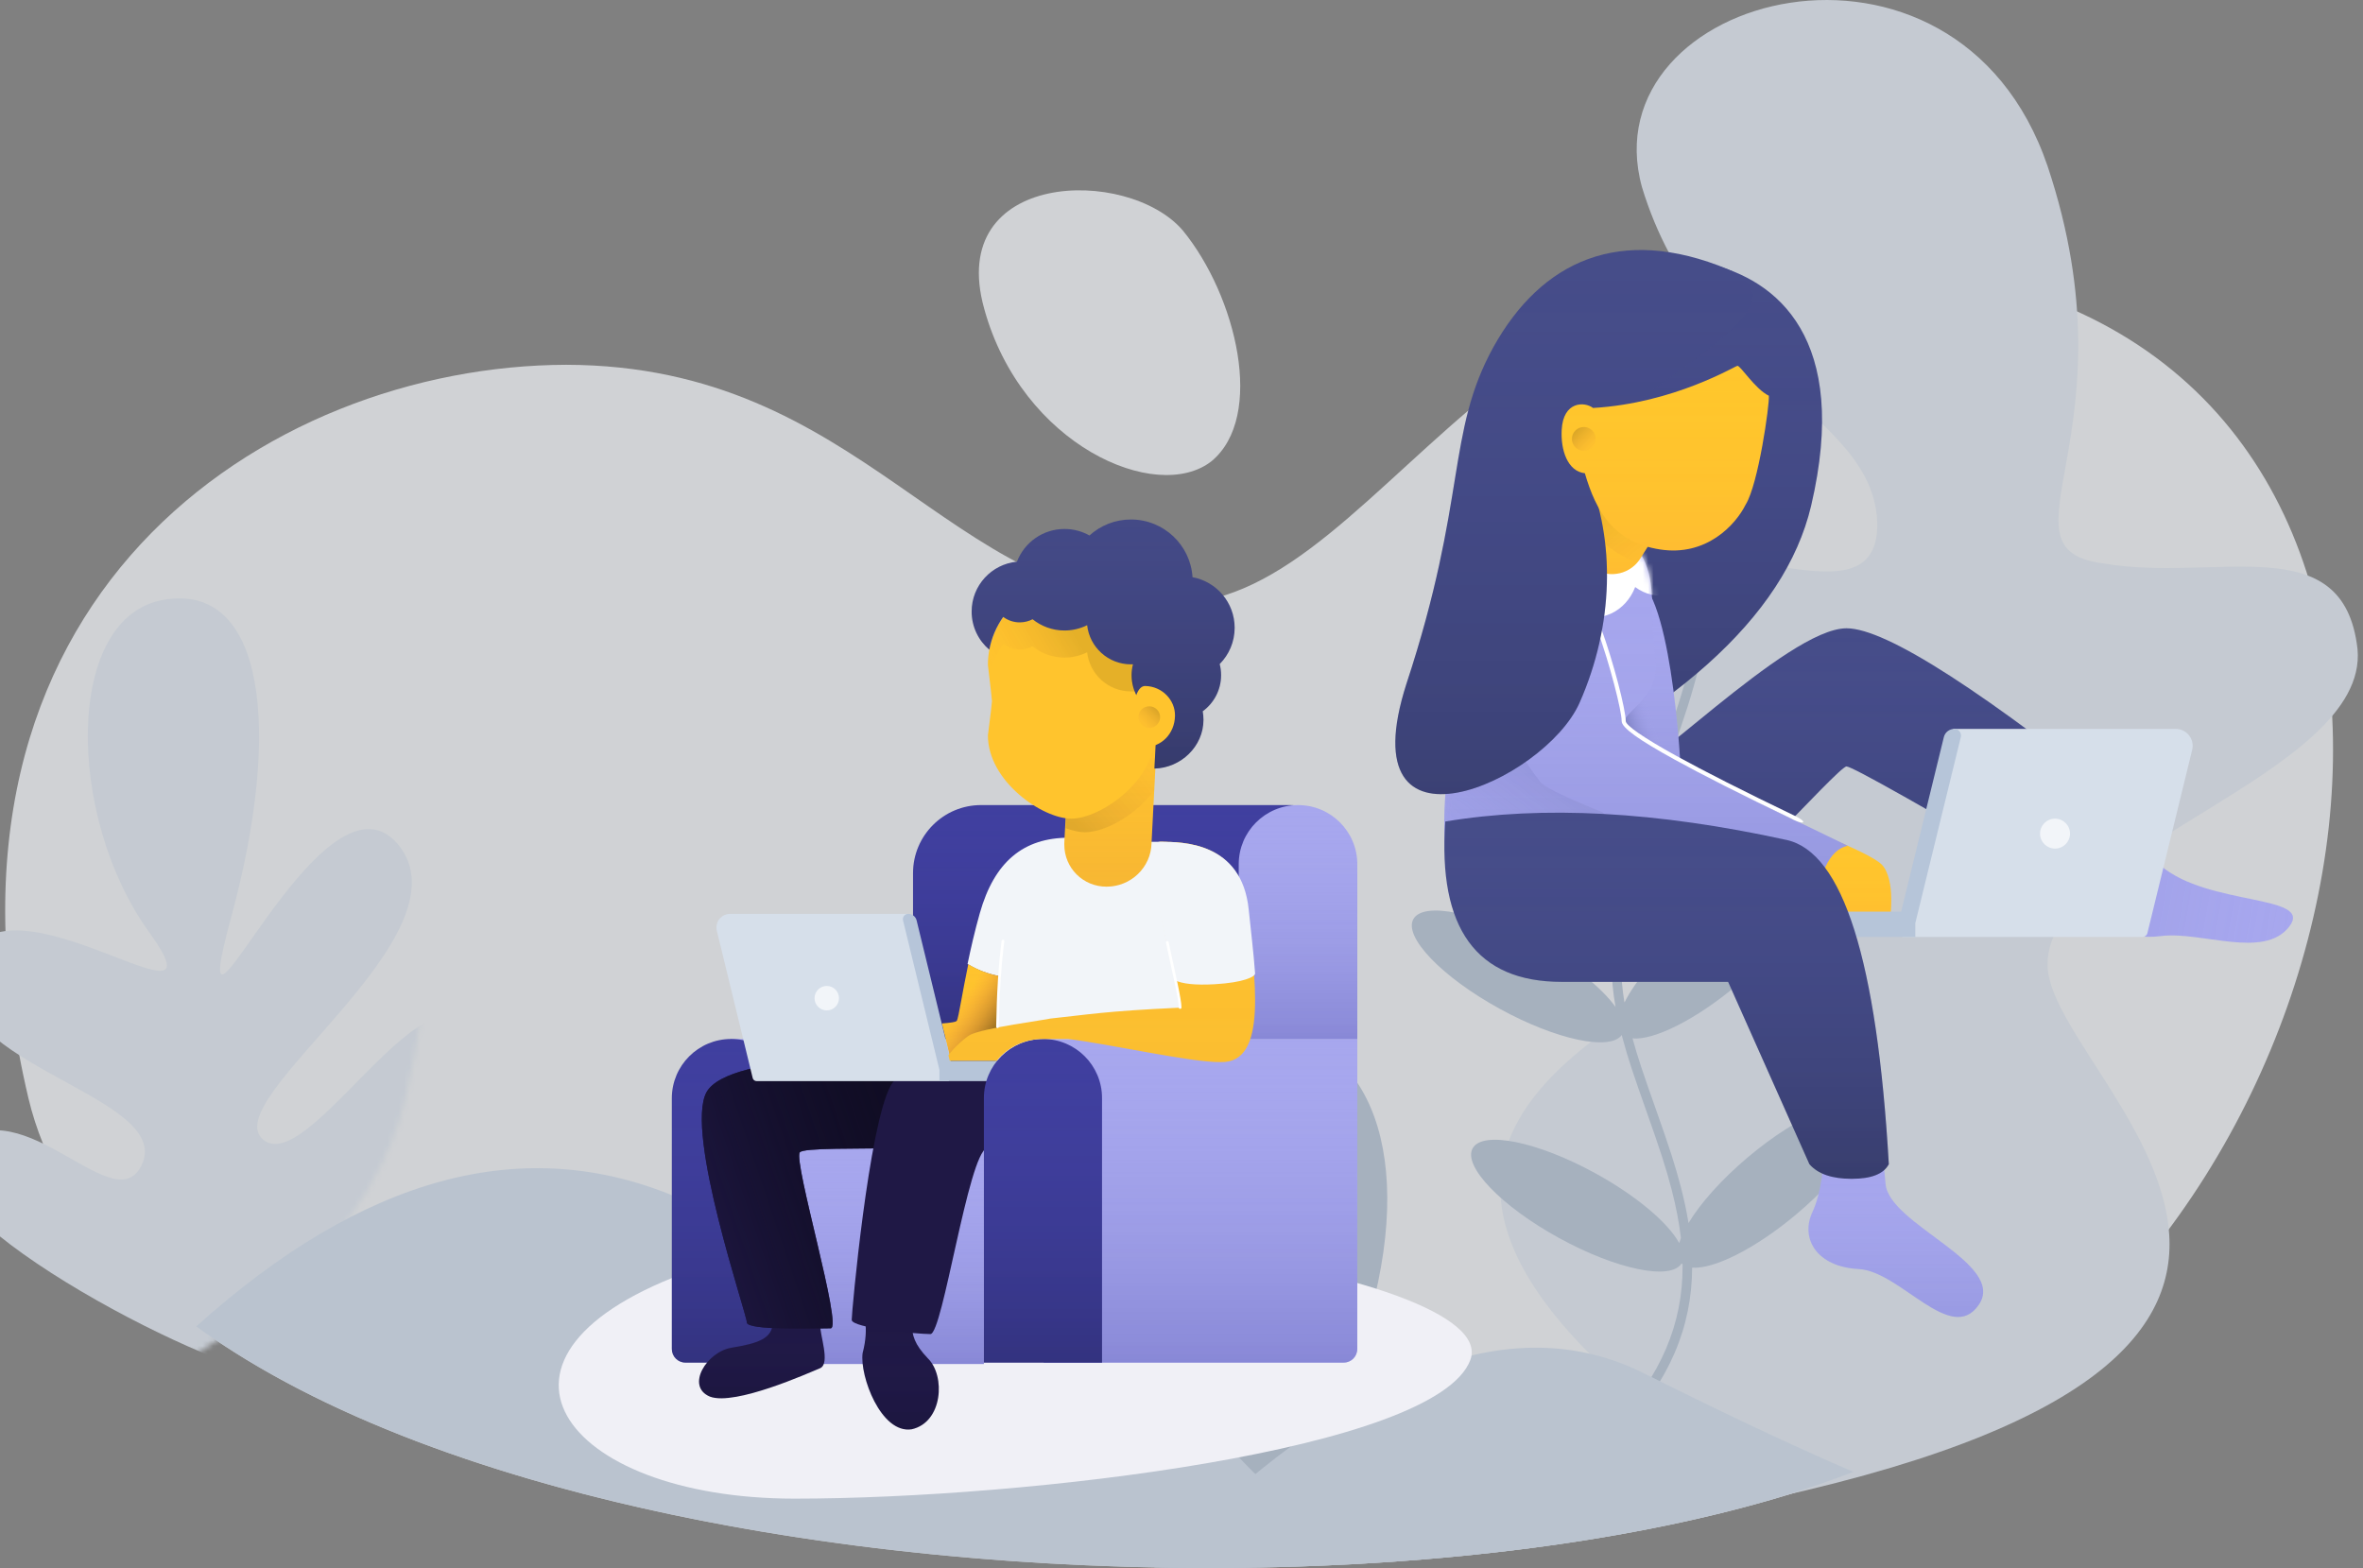 <?xml version="1.0" encoding="UTF-8"?>
<svg width="434px" height="288px" viewBox="0 0 434 288" version="1.1" xmlns="http://www.w3.org/2000/svg" xmlns:xlink="http://www.w3.org/1999/xlink">
    <rect x="0" y="0" width="434" height="288" fill="#808080" stroke="none"/>
    <!-- Generator: Sketch 53.2 (72643) - https://sketchapp.com -->
    <title>Group 2</title>
    <desc>Created with Sketch.</desc>
    <defs>
        <path d="M354.019,216.087 C436.568,171.898 460.24,32.539 369.136,5.262 C278.03,-21.814 255.607,63.157 214.451,63.142 C172.996,63.157 157.724,19.431 103.007,19.293 C48.133,19.431 -17.52,61.98 4.219,153.997 C26.109,245.917 271.331,260.575 354.019,216.087 Z" id="path-1"></path>
        <linearGradient x1="50%" y1="0%" x2="50%" y2="100%" id="linearGradient-3">
            <stop stop-color="#A7A7EE" stop-opacity="0" offset="0%"></stop>
            <stop stop-color="#403F9F" stop-opacity="0.3" offset="100%"></stop>
        </linearGradient>
        <polygon id="path-4" points="31.537 95.417 65.075 95.417 65.075 154.866 31.537 154.866"></polygon>
        <linearGradient x1="50%" y1="0%" x2="50%" y2="100%" id="linearGradient-5">
            <stop stop-color="#403F9F" stop-opacity="0" offset="0%"></stop>
            <stop stop-color="#000000" stop-opacity="0.2" offset="100%"></stop>
        </linearGradient>
        <path d="M77.575,52.454 L134.17,52.454 C141.073,52.454 146.67,58.051 146.67,64.954 L146.67,95.417 L65.075,95.417 L65.075,64.954 C65.075,58.051 70.672,52.454 77.575,52.454 Z" id="path-6"></path>
        <linearGradient x1="50%" y1="0%" x2="50%" y2="100%" id="linearGradient-7">
            <stop stop-color="#A7A7EE" stop-opacity="0" offset="0%"></stop>
            <stop stop-color="#403F9F" stop-opacity="0.3" offset="100%"></stop>
        </linearGradient>
        <rect id="path-8" x="42.299" y="113.901" width="35.791" height="41.214"></rect>
        <linearGradient x1="50%" y1="0%" x2="50%" y2="100%" id="linearGradient-9">
            <stop stop-color="#403F9F" stop-opacity="0" offset="0%"></stop>
            <stop stop-color="#000000" stop-opacity="0.2" offset="100%"></stop>
        </linearGradient>
        <path d="M31.662,95.417 L31.662,95.417 C37.675,95.417 42.549,100.292 42.549,106.305 L42.549,154.866 L23.274,154.866 C21.893,154.866 20.774,153.746 20.774,152.366 L20.774,106.305 C20.774,100.292 25.649,95.417 31.662,95.417 Z" id="path-10"></path>
        <linearGradient x1="50%" y1="0%" x2="50%" y2="100%" id="linearGradient-11">
            <stop stop-color="#403F9F" stop-opacity="0" offset="0%"></stop>
            <stop stop-color="#000000" stop-opacity="0.1" offset="100%"></stop>
        </linearGradient>
        <path d="M27.782,161.11 C23.225,159.221 27.219,152.818 31.787,152.118 C36.387,151.35 39.375,150.521 39.295,147.372 C39.375,144.268 47.931,146.693 48.056,148.121 C47.931,149.672 49.901,154.952 48.056,155.865 C45.961,156.731 32.386,162.834 27.782,161.11 Z" id="path-12"></path>
        <linearGradient x1="50%" y1="0%" x2="50%" y2="100%" id="linearGradient-13">
            <stop stop-color="#403F9F" stop-opacity="0" offset="0%"></stop>
            <stop stop-color="#000000" stop-opacity="0.1" offset="100%"></stop>
        </linearGradient>
        <path d="M56.315,147.372 C57.494,147.879 59.041,148.134 61.071,148.121 C62.556,148.134 63.828,147.978 64.825,147.622 C64.906,149.844 65.281,151.449 67.829,154.116 C71.047,157.284 70.559,165.824 64.825,167.105 C59.186,167.985 55.243,157.284 55.815,153.117 C56.467,150.651 56.474,148.781 56.315,147.372 Z" id="path-14"></path>
        <linearGradient x1="77.331%" y1="23.235%" x2="-8.654%" y2="45.933%" id="linearGradient-15">
            <stop stop-color="#000000" stop-opacity="0.5" offset="0%"></stop>
            <stop stop-color="#1F1845" offset="100%"></stop>
        </linearGradient>
        <path d="M74.234,98.427 C63.2,98.427 31.16,97.821 27.138,105.207 C23.115,112.594 34.555,145.968 34.555,147.488 C34.555,149.009 47.696,148.559 49.95,148.559 C52.205,148.559 43.073,117.986 44.274,116.249 C45.474,114.513 83.09,117.26 85.914,111.973 C88.738,106.687 85.269,98.427 74.234,98.427 Z" id="path-16"></path>
        <linearGradient x1="50%" y1="0%" x2="50%" y2="100%" id="linearGradient-17">
            <stop stop-color="#C74D75" stop-opacity="0" offset="0%"></stop>
            <stop stop-color="#AF3B6E" stop-opacity="0.05" offset="100%"></stop>
        </linearGradient>
        <linearGradient x1="100%" y1="74.959%" x2="50%" y2="25.041%" id="linearGradient-18">
            <stop stop-color="#000000" stop-opacity="0.5" offset="0%"></stop>
            <stop stop-color="#FF6663" stop-opacity="0" offset="100%"></stop>
        </linearGradient>
        <path d="M73.143,92.04 C73.486,91.245 74.091,87.095 75.218,81.679 C76.936,82.732 78.858,83.463 80.985,83.873 C81.022,83.88 81.058,83.887 81.094,83.894 C80.896,86.777 80.771,89.933 80.717,93.362 C78.526,93.793 76.598,94.26 75.754,94.703 C75.087,95.052 72.725,97.026 71.809,98.455 L70.375,92.569 C71.962,92.45 73.027,92.309 73.143,92.04 Z" id="path-19"></path>
        <linearGradient x1="50%" y1="0%" x2="50%" y2="100%" id="linearGradient-20">
            <stop stop-color="#A7A7EE" stop-opacity="0" offset="0%"></stop>
            <stop stop-color="#403F9F" stop-opacity="0.3" offset="100%"></stop>
        </linearGradient>
        <path d="M124.895,95.417 L124.895,63.32 C124.895,57.319 129.769,52.454 135.782,52.454 C141.795,52.454 146.67,57.319 146.67,63.32 L146.67,95.417 L124.895,95.417 Z" id="path-21"></path>
        <linearGradient x1="50%" y1="0%" x2="50%" y2="100%" id="linearGradient-22">
            <stop stop-color="#A7A7EE" stop-opacity="0" offset="0%"></stop>
            <stop stop-color="#403F9F" stop-opacity="0.3" offset="100%"></stop>
        </linearGradient>
        <path d="M68.579,0 L68.579,56.948 C68.579,58.329 67.46,59.448 66.079,59.448 L10.973,59.448 L10.973,0 L68.579,0 Z" id="path-23"></path>
        <linearGradient x1="50%" y1="0%" x2="50%" y2="100%" id="linearGradient-24">
            <stop stop-color="#403F9F" stop-opacity="0" offset="0%"></stop>
            <stop stop-color="#000000" stop-opacity="0.2" offset="100%"></stop>
        </linearGradient>
        <path d="M10.848,0 L10.848,0 C16.839,-1.10056385e-15 21.696,4.857 21.696,10.848 L21.696,59.448 L0,59.448 L0,10.848 C-7.33709233e-16,4.857 4.857,1.10056385e-15 10.848,0 Z" id="path-25"></path>
        <linearGradient x1="50%" y1="0%" x2="50%" y2="100%" id="linearGradient-26">
            <stop stop-color="#C74D75" stop-opacity="0" offset="0%"></stop>
            <stop stop-color="#AF3B6E" stop-opacity="0.05" offset="100%"></stop>
        </linearGradient>
        <path d="M80.437,99.408 L71.822,99.408 L71.583,98.429 C72.504,96.995 74.879,95.015 75.55,94.664 C78.01,93.378 89.628,91.882 90.303,91.667 C97.096,90.957 100.216,90.309 114.059,89.669 C114.06,86.015 106.331,59.208 110.558,59.199 C114.663,59.208 125.325,59.237 126.562,71.687 C127.798,84.137 130.405,99.947 121.561,99.66 C116.174,99.749 101.353,96.366 93.52,95.412 L88.991,95.412 C85.475,95.412 82.432,96.969 80.437,99.408 L80.437,99.408 Z" id="path-27"></path>
        <linearGradient x1="50%" y1="0%" x2="50%" y2="100%" id="linearGradient-28">
            <stop stop-color="#C74D75" stop-opacity="0" offset="0%"></stop>
            <stop stop-color="#AF3B6E" stop-opacity="0.1" offset="100%"></stop>
        </linearGradient>
        <path d="M1.001,0 L17.02,0 L16.019,19.483 C15.922,23.959 12.21,27.476 7.759,27.476 C3.448,27.476 5.17279549e-16,24.057 0,19.733 C-1.39805283e-17,19.723 0.003,19.607 0,19.483 L1.001,0 Z" id="path-29"></path>
        <linearGradient x1="4.008%" y1="84.06%" x2="95.992%" y2="0%" id="linearGradient-30">
            <stop stop-color="#000000" stop-opacity="0.1" offset="0%"></stop>
            <stop stop-color="#FF6663" stop-opacity="0" offset="100%"></stop>
        </linearGradient>
        <linearGradient x1="50%" y1="0%" x2="50%" y2="100%" id="linearGradient-31">
            <stop stop-color="#1F1845" stop-opacity="0" offset="0%"></stop>
            <stop stop-color="#000000" stop-opacity="0.2" offset="100%"></stop>
        </linearGradient>
        <path d="M33.57,45.75 L33.864,40.033 L33.615,35.773 C31.09,34.373 29.382,31.683 29.382,28.595 C29.382,27.906 29.467,27.237 29.627,26.598 C29.505,26.603 29.381,26.606 29.257,26.606 C25.09,26.606 21.658,23.46 21.214,19.417 C19.962,20.039 18.55,20.39 17.056,20.39 C14.836,20.39 12.797,19.616 11.195,18.324 C10.49,18.69 9.689,18.898 8.839,18.898 C7.701,18.898 6.649,18.525 5.8,17.896 C4.546,19.663 3.658,21.707 3.246,23.919 C1.26,22.231 0,19.717 0,16.908 C0,12.126 3.654,8.196 8.326,7.75 C9.665,4.237 13.069,1.741 17.056,1.741 C18.722,1.741 20.286,2.176 21.64,2.939 C23.652,1.113 26.324,0 29.257,0 C35.274,0 40.196,4.684 40.565,10.599 C44.969,11.407 48.306,15.261 48.306,19.892 C48.306,22.489 47.257,24.842 45.559,26.55 C45.727,27.203 45.816,27.889 45.816,28.595 C45.816,31.319 44.487,33.733 42.441,35.226 C42.532,35.737 42.579,36.263 42.579,36.801 C42.579,41.676 38.433,45.641 33.57,45.75 L33.57,45.75 Z" id="path-32"></path>
        <linearGradient x1="100%" y1="0.139%" x2="0%" y2="99.861%" id="linearGradient-33">
            <stop stop-color="#000000" stop-opacity="0.2" offset="0%"></stop>
            <stop stop-color="#FF6663" stop-opacity="0" offset="100%"></stop>
        </linearGradient>
        <linearGradient x1="64.016%" y1="43.056%" x2="0%" y2="62.844%" id="linearGradient-34">
            <stop stop-color="#000000" stop-opacity="0.1" offset="0%"></stop>
            <stop stop-color="#FF6663" stop-opacity="0" offset="100%"></stop>
        </linearGradient>
        <linearGradient x1="50%" y1="0%" x2="50%" y2="100%" id="linearGradient-35">
            <stop stop-color="#403F9F" stop-opacity="0" offset="0%"></stop>
            <stop stop-color="#000000" stop-opacity="0.2" offset="100%"></stop>
        </linearGradient>
        <path d="M109.877,2.748 C97.467,5.619 83.878,16.374 91.105,47.209 C95.957,67.658 116.564,86.059 152.927,102.411 L136.658,16.486 C127.242,5.333 118.315,0.753 109.877,2.748 Z" id="path-36"></path>
        <linearGradient x1="50%" y1="0%" x2="50%" y2="100%" id="linearGradient-37">
            <stop stop-color="#A7A7EE" stop-opacity="0" offset="0%"></stop>
            <stop stop-color="#4C55A0" stop-opacity="0.2" offset="100%"></stop>
        </linearGradient>
        <path d="M24.542,87.7 C31.272,84.121 25.603,103.05 31.545,112.953 C35.507,119.555 38.553,125.083 40.685,129.538 L33.041,142.778 C30.963,130.214 28.209,123.611 24.777,122.968 C19.629,122.003 16.583,117.645 18.782,110.561 C20.982,103.478 17.812,91.28 24.542,87.7 Z" id="path-38"></path>
        <linearGradient x1="50%" y1="0%" x2="50%" y2="100%" id="linearGradient-39">
            <stop stop-color="#403F9F" stop-opacity="0" offset="0%"></stop>
            <stop stop-color="#000000" stop-opacity="0.2" offset="100%"></stop>
        </linearGradient>
        <path d="M153.805,113.965 C149.593,126.992 128.973,123.588 115.441,123.588 C111.242,123.588 86.171,95.063 84.599,95.063 C83.55,95.063 69.692,102.886 43.023,118.531 C38.853,118.605 35.457,117.083 32.834,113.965 C30.211,110.847 29.353,107.759 30.26,104.703 C59.209,81.361 77.321,69.69 84.599,69.69 C95.514,69.69 123.227,98.548 128.506,98.548 C142.479,98.548 158.017,100.938 153.805,113.965 Z" id="path-40"></path>
        <linearGradient x1="50%" y1="0%" x2="50%" y2="100%" id="linearGradient-41">
            <stop stop-color="#A7A7EE" stop-opacity="0" offset="0%"></stop>
            <stop stop-color="#4C55A0" stop-opacity="0.2" offset="100%"></stop>
        </linearGradient>
        <linearGradient x1="54.174%" y1="63.582%" x2="31.995%" y2="50%" id="linearGradient-42">
            <stop stop-color="#464D89" stop-opacity="0.6" offset="0%"></stop>
            <stop stop-color="#A7A7EE" stop-opacity="0" offset="100%"></stop>
        </linearGradient>
        <path d="M124.073,60.46 C116.975,60.46 115.044,94.101 115.044,96.455 C115.044,98.808 124.37,101.07 125.476,99.89 C126.582,98.71 135.252,83.098 136.088,76.219 C136.923,69.339 131.172,60.46 124.073,60.46 Z" id="path-43"></path>
        <linearGradient x1="50%" y1="0%" x2="50%" y2="100%" id="linearGradient-44">
            <stop stop-color="#FFC62C" stop-opacity="0" offset="0%"></stop>
            <stop stop-color="#FF6663" stop-opacity="0.1" offset="100%"></stop>
        </linearGradient>
        <path d="M88.283,107.999 C83.65,109.845 79.342,111.868 78.116,113.104 C76.889,114.341 76.386,116.987 76.386,119.36 C76.386,121.733 76.258,126.051 80.924,125.116 C85.591,124.181 93.196,115.681 93.196,113.104 C93.196,110.528 92.917,106.152 88.283,107.999 Z" id="path-45"></path>
        <linearGradient x1="50%" y1="0%" x2="50%" y2="100%" id="linearGradient-46">
            <stop stop-color="#A7A7EE" stop-opacity="0" offset="0%"></stop>
            <stop stop-color="#4C55A0" stop-opacity="0.2" offset="100%"></stop>
        </linearGradient>
        <path d="M0.81,12.772 C0.81,-14.033 36.909,3.563 38.919,50.706 C40.815,98.026 -8.188,63.668 5.631,54.952 C12.855,50.335 9.81,37.794 4.421,32.575 C-2.198,26.166 0.81,25.03 0.81,12.772 Z" id="path-47"></path>
        <linearGradient x1="21.11%" y1="0%" x2="78.89%" y2="100%" id="linearGradient-49">
            <stop stop-color="#464D89" stop-opacity="0.3" offset="0%"></stop>
            <stop stop-color="#A7A7EE" stop-opacity="0" offset="100%"></stop>
        </linearGradient>
        <linearGradient x1="50%" y1="0%" x2="50%" y2="100%" id="linearGradient-50">
            <stop stop-color="#FFC62C" stop-opacity="0" offset="0%"></stop>
            <stop stop-color="#FF6663" stop-opacity="0.1" offset="100%"></stop>
        </linearGradient>
        <path d="M0.217,8.86 L13.77,0.047 L18.431,7.995 C20.872,12.157 20.331,17.418 17.094,20.999 C14.823,23.511 10.941,23.711 8.423,21.444 C8.004,21.067 7.639,20.634 7.338,20.157 L0.217,8.86 Z" id="path-51"></path>
        <linearGradient x1="61.615%" y1="22.966%" x2="8.564%" y2="100%" id="linearGradient-53">
            <stop stop-color="#000000" stop-opacity="0.1" offset="0%"></stop>
            <stop stop-color="#FF6663" stop-opacity="0" offset="100%"></stop>
        </linearGradient>
        <path d="M19.205,9.596 C17.334,14.857 13.16,19.029 7.893,20.904 C7.689,20.67 7.504,20.42 7.338,20.157 L0.217,8.86 L13.77,0.047 L18.431,7.995 C18.735,8.514 18.993,9.049 19.205,9.596 L19.205,9.596 Z" id="path-54"></path>
        <linearGradient x1="50%" y1="0%" x2="50%" y2="100%" id="linearGradient-56">
            <stop stop-color="#A7A7EE" stop-opacity="0" offset="0%"></stop>
            <stop stop-color="#4C55A0" stop-opacity="0.2" offset="100%"></stop>
        </linearGradient>
        <path d="M140.85,54.929 C132.614,54.929 125.522,84.031 125.522,86.991 C125.522,88.964 111.812,96.511 84.392,109.63 C86.067,109.993 87.419,111.268 88.449,113.455 C89.48,115.642 90.664,116.837 92,117.04 C122.854,106.422 139.137,100.035 140.85,97.881 C143.42,94.65 150.722,84.293 150.991,71.54 C151.259,58.787 149.087,54.929 140.85,54.929 Z" id="path-57"></path>
        <linearGradient x1="50%" y1="0%" x2="50%" y2="100%" id="linearGradient-58">
            <stop stop-color="#403F9F" stop-opacity="0" offset="0%"></stop>
            <stop stop-color="#000000" stop-opacity="0.2" offset="100%"></stop>
        </linearGradient>
        <path d="M132.153,41.464 C127.116,53.465 127.246,68.968 133.655,83.428 C140.147,97.925 176.322,113.938 165.441,79.931 C154.189,45.796 158.18,33.88 149.423,17.984 C140.647,2.277 126.285,-4.512 106.373,3.747 C86.84,12.063 136.91,29.477 132.153,41.464 Z" id="path-59"></path>
        <linearGradient x1="50%" y1="0%" x2="50%" y2="100%" id="linearGradient-60">
            <stop stop-color="#FFC62C" stop-opacity="0" offset="0%"></stop>
            <stop stop-color="#FF6663" stop-opacity="0.1" offset="100%"></stop>
        </linearGradient>
        <path d="M104.621,21.481 C105.039,21.481 116.209,28.35 131.152,29.225 C132.741,28.004 136.63,28.004 136.908,33.221 C137.119,36.924 135.85,40.854 132.654,41.214 C130.623,48.177 127.406,53.857 118.888,55.202 C110.37,56.547 104.981,50.717 103.119,46.959 C100.795,43.255 98.708,28.506 98.864,26.977 C101.365,25.767 104.048,21.481 104.621,21.481 Z" id="path-61"></path>
        <linearGradient x1="100%" y1="0.202%" x2="0%" y2="99.798%" id="linearGradient-62">
            <stop stop-color="#000000" stop-opacity="0.2" offset="0%"></stop>
            <stop stop-color="#FF6663" stop-opacity="0" offset="100%"></stop>
        </linearGradient>
        <linearGradient x1="50%" y1="0%" x2="50%" y2="100%" id="linearGradient-63">
            <stop stop-color="#A7A7EE" stop-opacity="0" offset="0%"></stop>
            <stop stop-color="#4C55A0" stop-opacity="0.2" offset="100%"></stop>
        </linearGradient>
        <path d="M60.28,193.91 C55.18,186.337 76.817,179.199 77.43,171.738 C77.839,166.763 78.413,163.935 79.154,163.253 L88.598,162.128 C88.616,168.793 89.372,173.729 90.866,176.937 C93.107,181.75 90.091,186.98 82.386,187.378 C74.682,187.776 65.379,201.483 60.28,193.91 Z" id="path-64"></path>
        <linearGradient x1="50%" y1="0%" x2="50%" y2="100%" id="linearGradient-65">
            <stop stop-color="#403F9F" stop-opacity="0" offset="0%"></stop>
            <stop stop-color="#000000" stop-opacity="0.2" offset="100%"></stop>
        </linearGradient>
        <path d="M136.913,134.633 C128.889,134.633 111.438,134.633 106.343,134.633 C106.343,134.633 101.367,145.794 91.416,168.116 C89.858,169.91 87.271,170.807 83.653,170.807 C80.036,170.807 77.761,169.91 76.829,168.116 C78.994,130.69 85.252,110.842 95.603,108.571 C119.503,103.327 140.4,102.198 158.292,105.182 C159.678,124.816 152.552,134.633 136.913,134.633 Z" id="path-66"></path>
    </defs>
    <g id="Page-1" stroke="none" stroke-width="1" fill="none" fill-rule="evenodd">
        <g id="Home" transform="translate(-180, -1196)">
            <g id="Body" transform="translate(181, 721)">
                <g id="Group-2" transform="translate(0, 475)">
                    <g>
                        <g id="Aquarium" opacity="0.696">
                            <g id="Bg" transform="translate(0, 47.709)">
                                <mask id="mask-2" fill="white">
                                    <use xlink:href="#path-1"></use>
                                </mask>
                                <use fill="#F2F5F9" xlink:href="#path-1"></use>
                                <path d="M29.179,204.511 C19.086,204.511 -13.693,171.78 -10.547,150.489 C-5.715,116.421 20.779,168.926 30.234,161.714 C39.576,154.539 -8.339,124.075 5.625,107.342 C19.728,90.702 45.807,155.879 36.21,120.672 C26.763,85.894 30.21,59.36 48.515,62.441 C66.919,65.435 66.595,102.315 51.327,123.478 C36.157,144.453 78.025,110.628 84.726,128.74 C91.9,147.256 48.084,152.949 52.382,165.573 C56.964,177.912 74.317,151.454 86.835,162.767 C99.451,173.899 39.334,204.511 29.179,204.511 Z" id="Flowers" fill="#E2EAF5" mask="url(#mask-2)" transform="translate(38.847, 133.3) scale(-1, 1) translate(-38.847, -133.3) "></path>
                            </g>
                            <path d="M35.041,243.629 C65.847,215.93 95.288,208.029 123.364,219.925 C183.552,245.537 221.883,289.541 304.452,249.048 C338.664,232.17 368.582,225.774 394.206,229.861 C383.177,243.642 369.659,255.419 354.031,263.785 C286.089,300.343 108.433,296.973 35.041,243.629 L35.041,243.629 Z" id="Detail" fill="#D3E0F1"></path>
                            <path d="M229.509,249.677 C229.202,223.963 234.525,187.17 242.548,192.937 C256.603,202.783 259.064,230.324 240.787,266.512 C238.075,271.917 235.901,273.799 234.214,273.132 C233.291,273.604 231.667,272.827 229.169,270.366 C210.652,252.008 206.245,234.349 212.27,224.819 C215.366,220.321 223.784,235.238 229.509,249.677 L229.509,249.677 Z" id="Flowers" fill="#B6C5D9"></path>
                            <path d="M325.171,275.011 C220.754,208.485 309.187,186.667 315.683,172.934 C322.422,158.996 281.097,127.229 294.598,108.742 C307.996,91.26 343.601,117.17 343.796,96.464 C343.601,75.71 311.402,70.011 300.572,34.376 C290.758,-1.261 358.195,-19.025 375.071,30.518 C391.495,79.724 364.644,100.775 385.262,103.48 C406.024,107.081 429.477,96.648 432,119.265 C434.048,142.271 374.845,155.924 375.071,177.144 C374.845,197.646 450.419,247.227 325.171,275.011 Z" id="Flower" fill="#E2EAF5"></path>
                            <path d="M179.759,56.692 C186.648,81.798 211.442,92.593 221.501,84.722 C231.411,76.527 226.087,54.356 216.239,42.327 C206.118,30.504 172.67,31.282 179.759,56.692 Z" id="Bg" fill="#F2F5F9"></path>
                            <path d="M309.12,224.642 C311.311,221.005 315.18,216.627 320.095,212.496 C329.38,204.691 338.884,200.724 341.322,203.634 C343.759,206.544 338.208,215.229 328.923,223.034 C321.394,229.362 313.721,233.167 309.788,232.829 C309.744,243.686 305.684,253.59 296.52,263.271 L295.244,262.066 C304.153,252.654 308.032,243.124 308.032,232.65 C308.032,232.506 308.032,232.362 308.03,232.218 C307.965,232.167 307.904,232.113 307.845,232.056 C305.902,235.242 295.881,233.175 285.351,227.396 C274.745,221.576 267.638,214.195 269.477,210.91 C271.317,207.625 281.406,209.68 292.012,215.5 C299.602,219.665 305.4,224.629 307.41,228.32 C307.497,228.024 307.602,227.718 307.726,227.401 C307.406,224.58 306.835,221.645 306.025,218.513 C305.004,214.566 303.878,211.132 301.569,204.609 C298.932,197.161 298.083,194.635 297.071,190.911 C296.997,190.641 296.926,190.374 296.857,190.108 C294.691,193.076 284.823,190.984 274.462,185.299 C263.856,179.479 256.749,172.097 258.589,168.812 C260.428,165.527 270.518,167.582 281.124,173.402 C287.871,177.104 293.202,181.439 295.715,184.948 C295.244,182.285 295.004,179.779 295.004,177.344 C295.004,171.131 295.875,165 297.556,158.43 C298.295,155.544 299.077,152.904 300.152,149.677 C296.584,150.217 290.005,143.18 284.9,133.153 C279.446,122.44 277.739,112.371 281.089,110.663 C284.438,108.955 291.575,116.255 297.03,126.968 C300.104,133.007 301.988,138.841 302.446,143.089 C302.666,142.475 302.896,141.839 303.135,141.177 C304.992,136.043 305.291,135.208 306.037,133.03 C307.813,127.846 309.109,123.368 309.953,119.196 C306.747,117.368 304.312,108.399 304.312,97.61 C304.312,85.501 307.379,75.684 311.162,75.684 C314.944,75.684 318.011,85.501 318.011,97.61 C318.011,109.151 315.226,118.609 311.689,119.472 C310.829,123.747 309.507,128.317 307.699,133.598 C306.948,135.79 306.648,136.628 304.787,141.772 C304.686,142.052 304.587,142.326 304.489,142.596 C307.26,139.613 311.425,136.316 316.407,133.35 C326.795,127.165 336.8,124.762 338.753,127.983 C340.706,131.203 333.868,138.828 323.479,145.014 C313.739,150.813 304.336,153.287 301.591,150.919 C300.644,153.801 299.931,156.231 299.258,158.864 C297.611,165.3 296.76,171.288 296.76,177.344 C296.76,179.516 296.961,181.757 297.357,184.135 C299.28,180.232 303.551,175.151 309.206,170.398 C318.492,162.594 327.995,158.626 330.433,161.536 C332.871,164.446 327.32,173.132 318.034,180.936 C310.467,187.296 302.755,191.108 298.84,190.726 C299.805,194.246 300.669,196.808 303.224,204.024 C305.55,210.594 306.687,214.063 307.725,218.074 C308.314,220.35 308.78,222.53 309.12,224.642 L309.12,224.642 Z" id="Flowers" fill="#B6C5D9" fill-rule="nonzero"></path>
                            <path d="M339.393,270.35 C307.207,282.801 259.966,288.86 210.994,287.902 C246.326,251.814 276.302,239.923 300.921,252.229 C313.615,258.579 326.632,264.841 339.393,270.35 L339.393,270.35 Z" id="Detail" fill="#D3E0F1"></path>
                        </g>
                        <g id="Man-and-Macbook" transform="translate(101.618, 95.417)">
                            <path d="M24.873,137.787 C-19.264,153.305 0.637,179.844 43.278,179.844 C85.919,179.844 161.16,171.004 167.425,154.395 C173.69,137.787 69.011,122.269 24.873,137.787 Z" id="Sh" fill="#F0F0F6"></path>
                            <g id="Detail">
                                <use fill="#A7A7EE" xlink:href="#path-4"></use>
                                <use fill="url(#linearGradient-3)" xlink:href="#path-4"></use>
                            </g>
                            <g id="Detail">
                                <use fill="#403F9F" xlink:href="#path-6"></use>
                                <use fill="url(#linearGradient-5)" xlink:href="#path-6"></use>
                            </g>
                            <path d="M86.742,84.676 C93.224,72.672 98.605,58.449 93.716,58.449 C85.33,58.449 79.999,62.884 77.332,72.336 C76.414,75.588 75.679,78.794 75.087,81.649 C76.805,82.707 78.729,83.443 80.857,83.854 C82.986,84.266 84.948,84.54 86.742,84.676 Z" id="Blouse" fill="#F2F5F9"></path>
                            <g id="Detail">
                                <use fill="#A7A7EE" xlink:href="#path-8"></use>
                                <use fill="url(#linearGradient-7)" xlink:href="#path-8"></use>
                            </g>
                            <g id="Detail">
                                <use fill="#403F9F" xlink:href="#path-10"></use>
                                <use fill="url(#linearGradient-9)" xlink:href="#path-10"></use>
                            </g>
                            <g id="Leg-L">
                                <use fill="#1F1845" xlink:href="#path-12"></use>
                                <use fill="url(#linearGradient-11)" xlink:href="#path-12"></use>
                            </g>
                            <g id="Leg-R">
                                <use fill="#1F1845" xlink:href="#path-14"></use>
                                <use fill="url(#linearGradient-13)" xlink:href="#path-14"></use>
                            </g>
                            <g id="Leg-L">
                                <use fill="#1F1845" xlink:href="#path-16"></use>
                                <use fill="url(#linearGradient-15)" xlink:href="#path-16"></use>
                            </g>
                            <path d="M96.249,100.331 C85.211,100.331 64.974,96.648 60.95,104.039 C56.926,111.429 53.812,145.484 53.812,147.005 C53.812,148.526 66.013,149.62 68.268,149.62 C70.524,149.62 75.179,116.688 78.639,115.43 C82.099,114.171 107.606,120.719 110.432,115.43 C113.257,110.14 107.288,100.331 96.249,100.331 Z" id="Leg-R" fill="#1F1845"></path>
                            <path d="M100.933,59.199 L110.718,59.199 C119.833,59.199 118.288,68.687 118.288,77.825 C118.288,83.917 116.844,91.363 113.957,100.163 L80.605,99.84 C80.525,90.81 80.859,83.352 81.607,77.464 C82.728,68.633 88.863,59.199 100.933,59.199 Z" id="Blouse" fill="#F2F5F9"></path>
                            <g id="Hand-L">
                                <use fill="#FFC42D" xlink:href="#path-19"></use>
                                <use fill="url(#linearGradient-17)" xlink:href="#path-19"></use>
                                <use fill="url(#linearGradient-18)" xlink:href="#path-19"></use>
                            </g>
                            <g id="Macbook" transform="translate(28.783, 72.437)">
                                <path d="M2.676,1.61789078e-15 L35.409,0 L42.89,30.723 L7.57,30.723 C7.225,30.723 6.925,30.487 6.843,30.152 L0.254,3.09 C-0.073,1.749 0.747,0.398 2.085,0.071 C2.279,0.024 2.477,2.25515395e-15 2.676,1.61789078e-15 Z" id="Detail" fill="#D6DFEA"></path>
                                <ellipse id="Logo" fill="#F2F5F9" cx="20.447" cy="15.487" rx="2.244" ry="2.248"></ellipse>
                                <path d="M43.224,26.977 L65.207,26.977 C66.24,26.977 67.078,27.815 67.078,28.85 C67.078,29.885 66.24,30.723 65.207,30.723 L41.144,30.723 L41.144,28.675 L34.458,1.213 C34.33,0.687 34.652,0.156 35.177,0.028 C35.253,0.009 35.331,1.43862771e-17 35.409,0 C36.141,-1.34663305e-16 36.778,0.501 36.951,1.213 L43.224,26.977 Z" id="Detail" fill="#B6C5D9"></path>
                            </g>
                            <g id="Detail">
                                <use fill="#A7A7EE" xlink:href="#path-21"></use>
                                <use fill="url(#linearGradient-20)" xlink:href="#path-21"></use>
                            </g>
                            <g id="Detail" transform="translate(78.09, 95.417)">
                                <g>
                                    <use fill="#A7A7EE" xlink:href="#path-23"></use>
                                    <use fill="url(#linearGradient-22)" xlink:href="#path-23"></use>
                                </g>
                                <g>
                                    <use fill="#403F9F" xlink:href="#path-25"></use>
                                    <use fill="url(#linearGradient-24)" xlink:href="#path-25"></use>
                                </g>
                            </g>
                            <g id="Hand-R">
                                <use fill="#FFC42D" xlink:href="#path-27"></use>
                                <use fill="url(#linearGradient-26)" xlink:href="#path-27"></use>
                            </g>
                            <path d="M113.104,84.598 C111.179,75.762 107.025,59.206 110.415,59.199 C114.599,59.208 125.467,59.236 126.727,71.657 C127.111,75.435 127.623,79.524 127.897,83.377 C127.94,83.977 125.784,85.06 120.489,85.36 C116.96,85.56 114.498,85.306 113.104,84.598 Z" id="Blouse" fill="#F2F5F9"></path>
                            <g id="Nack" transform="translate(92.857, 39.965)">
                                <g>
                                    <use fill="#FFC42D" xlink:href="#path-29"></use>
                                    <use fill="url(#linearGradient-28)" xlink:href="#path-29"></use>
                                </g>
                                <path d="M16.519,9.742 C13.222,14.351 7.461,17.485 3.754,17.485 C2.816,17.485 1.569,17.212 0.25,16.735 L1.001,0 L17.02,0 L16.519,9.742 L16.519,9.742 Z" id="Sh" fill="url(#linearGradient-30)"></path>
                            </g>
                            <g id="Face" transform="translate(75.838, 0)">
                                <path d="M18.301,11.438 C26.759,11.438 33.615,18.285 33.615,26.73 L33.615,39.66 C33.615,48.106 23.586,54.952 18.301,54.952 C13.017,54.952 2.988,48.106 2.988,39.66 C3.486,35.759 3.735,33.661 3.735,33.366 C3.735,33.071 3.486,30.859 2.988,26.73 C2.988,18.285 9.844,11.438 18.301,11.438 Z" fill="#FFC42D"></path>
                                <g id="Hair">
                                    <use fill="#444A87" xlink:href="#path-32"></use>
                                    <use fill="url(#linearGradient-31)" xlink:href="#path-32"></use>
                                </g>
                                <g id="Ear" transform="translate(29.631, 30.584)">
                                    <path d="M2.241,11.189 C-0.843,11.136 -0.648,-0.052 2.241,-2.65017804e-14 C5.373,0.053 7.77,2.6 7.719,5.47 C7.662,8.779 5.178,11.241 2.241,11.189 Z" fill="#FFC42D"></path>
                                    <ellipse id="Sh" fill="url(#linearGradient-33)" cx="2.988" cy="5.719" rx="1.992" ry="1.989"></ellipse>
                                </g>
                                <path d="M29.969,31.574 C29.738,31.577 29.352,31.579 29.257,31.579 C25.09,31.579 21.658,28.433 21.214,24.39 C19.962,25.012 18.55,25.363 17.056,25.363 C14.836,25.363 12.797,24.589 11.195,23.297 C10.49,23.663 9.689,23.871 8.839,23.871 C7.701,23.871 6.649,23.498 5.8,22.869 C4.546,24.635 3.658,26.679 3.247,28.89 C3.169,28.24 3.083,27.52 2.988,26.73 C2.988,23.439 4.029,20.391 5.8,17.896 C6.649,18.525 7.701,18.898 8.839,18.898 C9.689,18.898 10.49,18.69 11.195,18.324 C12.797,19.616 14.836,20.39 17.056,20.39 C18.55,20.39 19.962,20.039 21.214,19.417 C21.658,23.46 25.09,26.606 29.257,26.606 C29.381,26.606 29.505,26.603 29.627,26.598 C29.467,27.237 29.573,27.936 29.627,28.624 C29.872,31.733 30.04,31.573 29.969,31.574 Z" id="Sh" fill="url(#linearGradient-34)"></path>
                            </g>
                            <path d="M80.593,93.169 C80.691,87.05 81.024,81.804 81.594,77.433" id="Line" stroke="#FFFFFF" stroke-width="0.5" stroke-linecap="round" stroke-linejoin="round"></path>
                            <path d="M114.132,89.631 C114.133,88.199 112.957,83.219 111.776,77.683" id="Line" stroke="#FFFFFF" stroke-width="0.5" stroke-linecap="round" stroke-linejoin="round"></path>
                        </g>
                        <g id="Girl-and-Macbook" transform="translate(338.892, 143.875) scale(-1, 1) translate(-338.892, -143.875) translate(255.045, 45.71)">
                            <g id="Hair">
                                <use fill="#464D89" xlink:href="#path-36"></use>
                                <use fill="url(#linearGradient-35)" xlink:href="#path-36"></use>
                            </g>
                            <g id="Hand-L" transform="translate(29.372, 115.017) rotate(-100) translate(-29.372, -115.017) ">
                                <use fill="#A7A7EE" xlink:href="#path-38"></use>
                                <use fill="url(#linearGradient-37)" xlink:href="#path-38"></use>
                            </g>
                            <g id="Hand-L">
                                <use fill="#464D89" xlink:href="#path-40"></use>
                                <use fill="url(#linearGradient-39)" xlink:href="#path-40"></use>
                            </g>
                            <g id="Hand-L">
                                <use fill="#A7A7EE" xlink:href="#path-43"></use>
                                <use fill="url(#linearGradient-41)" xlink:href="#path-43"></use>
                                <use fill="url(#linearGradient-42)" xlink:href="#path-43"></use>
                            </g>
                            <g id="Hand-R">
                                <use fill="#FFC62C" xlink:href="#path-45"></use>
                                <use fill="url(#linearGradient-44)" xlink:href="#path-45"></use>
                            </g>
                            <g id="Macbook" transform="translate(21.024, 88.173)">
                                <path d="M3.113,2.01249828e-15 L43.974,0 L53.312,38.217 L9.222,38.217 C8.791,38.217 8.417,37.923 8.315,37.506 L0.089,3.843 C-0.318,2.176 0.706,0.495 2.376,0.088 C2.617,0.03 2.865,2.8051915e-15 3.113,2.01249828e-15 Z" id="Detail" fill="#D6DFEA"></path>
                                <ellipse id="Logo" fill="#F2F5F9" cx="25.279" cy="19.233" rx="2.753" ry="2.748"></ellipse>
                                <path d="M53.539,33.556 L81.009,33.556 C82.3,33.556 83.346,34.6 83.346,35.887 C83.346,37.174 82.3,38.217 81.009,38.217 L50.94,38.217 L50.94,35.669 L42.584,1.509 C42.424,0.855 42.827,0.194 43.483,0.035 C43.578,0.012 43.676,1.78951252e-17 43.773,0 C44.688,-1.67508014e-16 45.484,0.623 45.7,1.509 L53.539,33.556 Z" id="Detail" fill="#B6C5D9"></path>
                            </g>
                            <g id="Group" transform="translate(119.514, 52.205)">
                                <mask id="mask-48" fill="white">
                                    <use xlink:href="#path-47"></use>
                                </mask>
                                <g id="Body">
                                    <use fill="#A7A7EE" xlink:href="#path-47"></use>
                                    <use fill="url(#linearGradient-46)" xlink:href="#path-47"></use>
                                </g>
                                <path d="M37.293,37.113 C38.145,41.321 38.712,45.857 38.919,50.706 C39.389,62.422 36.738,69.131 32.693,72.462 C27.365,73.589 21.893,73.845 16.276,73.228 C12.69,71.655 9.381,69.284 6.985,66.715 C9.739,43.22 16.283,31.473 26.616,31.473 C30.754,31.473 34.393,33.702 37.293,37.113 Z" id="Sh" fill="url(#linearGradient-49)" mask="url(#mask-48)"></path>
                                <ellipse id="Detail" fill="#FFFFFF" mask="url(#mask-48)" cx="-0.751" cy="2.373" rx="8.26" ry="9.117"></ellipse>
                                <ellipse id="Detail" fill="#FFFFFF" mask="url(#mask-48)" cx="11.513" cy="6.369" rx="8.26" ry="9.117"></ellipse>
                            </g>
                            <g id="Neck" transform="translate(115.133, 36.718)">
                                <mask id="mask-52" fill="white">
                                    <use xlink:href="#path-51"></use>
                                </mask>
                                <g>
                                    <use fill="#FFC62C" xlink:href="#path-51"></use>
                                    <use fill="url(#linearGradient-50)" xlink:href="#path-51"></use>
                                </g>
                                <mask id="mask-55" fill="white">
                                    <use xlink:href="#path-54"></use>
                                </mask>
                                <use id="Sh" fill="url(#linearGradient-53)" xlink:href="#path-54"></use>
                            </g>
                            <g id="Hand-R">
                                <use fill="#A7A7EE" xlink:href="#path-57"></use>
                                <use fill="url(#linearGradient-56)" xlink:href="#path-57"></use>
                            </g>
                            <path d="M140.85,54.305 C141.058,54.305 141.226,54.473 141.226,54.679 C141.226,54.886 141.058,55.054 140.85,55.054 C137.445,55.054 133.791,60.615 130.45,69.729 C128.062,76.242 125.897,84.822 125.897,86.741 C125.897,87.954 122.775,90.164 116.234,93.772 C111.08,96.614 103.829,100.286 94.471,104.79 C94.413,104.818 94.356,104.846 94.298,104.874 C92.231,105.868 91.87,105.21 93.912,104.227 C93.975,104.197 94.038,104.167 94.1,104.137 C103.464,99.63 110.721,95.956 115.871,93.116 C121.956,89.76 125.146,87.502 125.146,86.741 C125.146,84.711 127.329,76.062 129.745,69.472 C133.206,60.03 136.968,54.305 140.85,54.305 Z" id="Line" fill="#FFFFFF" fill-rule="nonzero"></path>
                            <g id="Hair">
                                <use fill="#464D89" xlink:href="#path-59"></use>
                                <use fill="url(#linearGradient-58)" xlink:href="#path-59"></use>
                            </g>
                            <g id="Face">
                                <use fill="#FFC62C" xlink:href="#path-61"></use>
                                <use fill="url(#linearGradient-60)" xlink:href="#path-61"></use>
                            </g>
                            <ellipse id="Sh" fill="url(#linearGradient-62)" cx="132.844" cy="34.91" rx="2.193" ry="2.189"></ellipse>
                            <g id="Leg-R">
                                <use fill="#A7A7EE" xlink:href="#path-64"></use>
                                <use fill="url(#linearGradient-63)" xlink:href="#path-64"></use>
                            </g>
                            <g id="Leg-R">
                                <use fill="#464D89" xlink:href="#path-66"></use>
                                <use fill="url(#linearGradient-65)" xlink:href="#path-66"></use>
                            </g>
                        </g>
                    </g>
                </g>
            </g>
        </g>
    </g>
</svg>